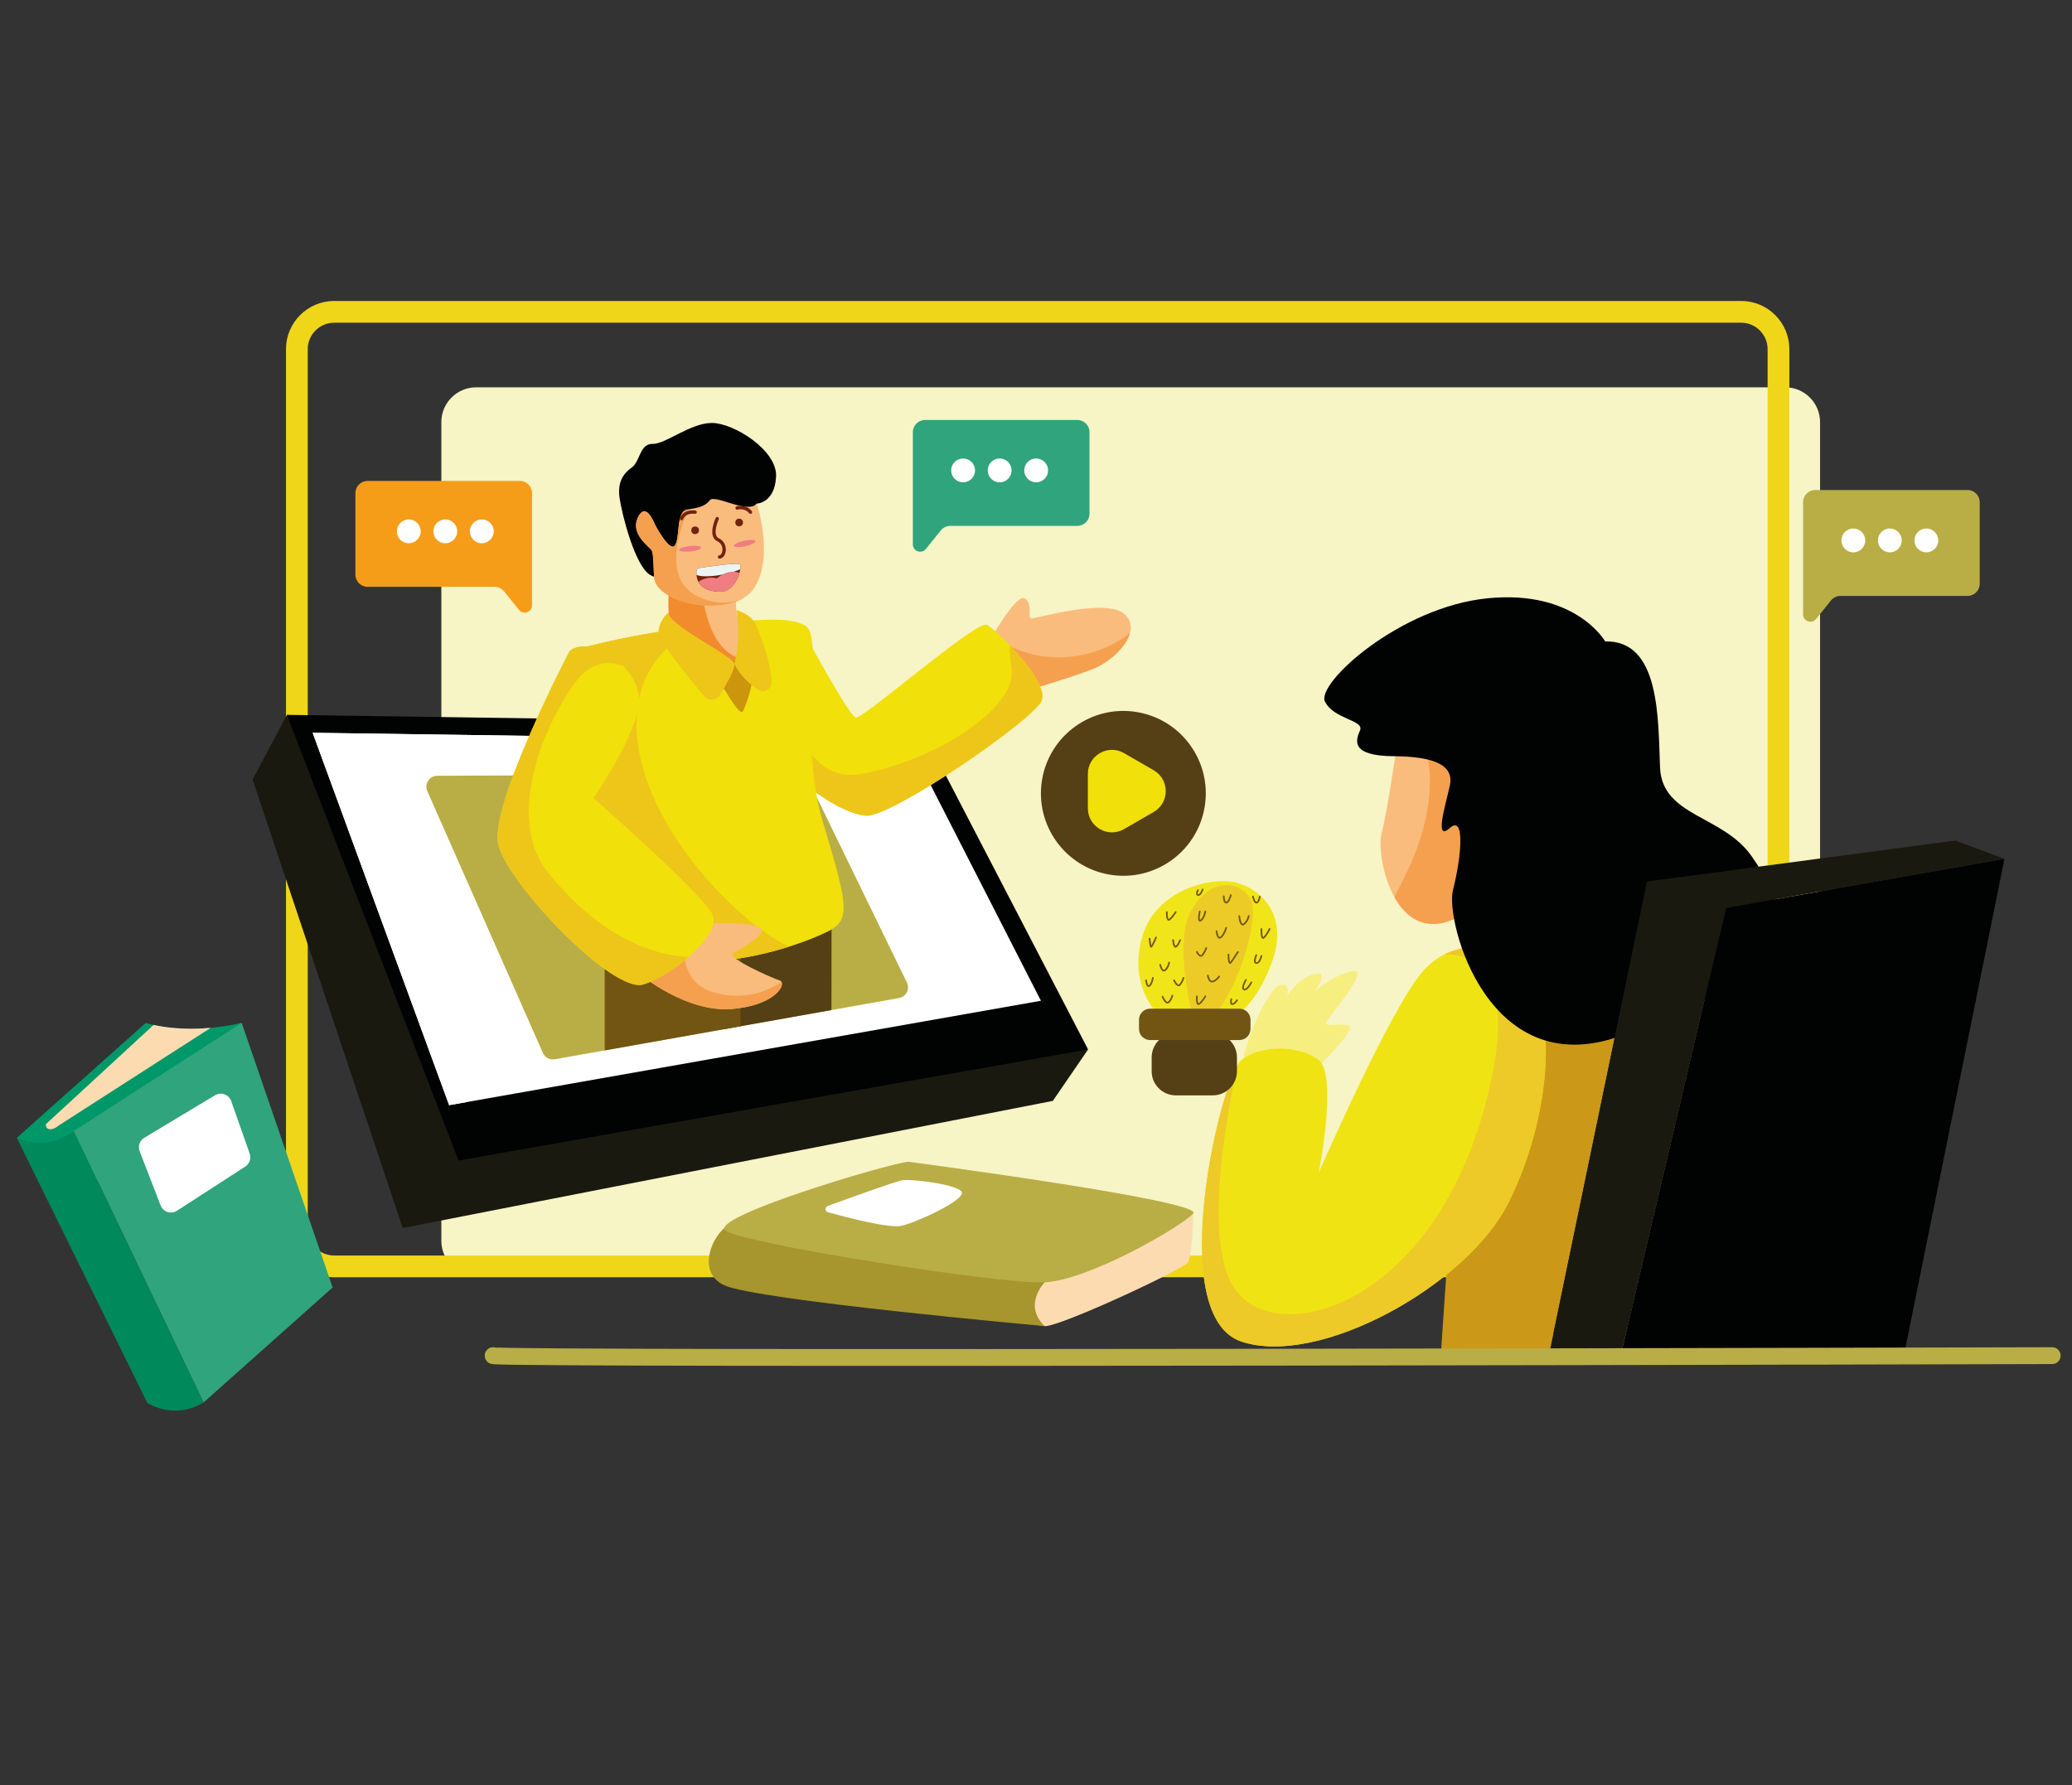 <?xml version="1.0" encoding="utf-8"?>
<!-- Generator: Adobe Illustrator 24.3.0, SVG Export Plug-In . SVG Version: 6.00 Build 0)  -->
<svg version="1.1" id="Layer_1" xmlns="http://www.w3.org/2000/svg" xmlns:xlink="http://www.w3.org/1999/xlink" x="0px" y="0px"
	 viewBox="0 0 615 530" style="enable-background:new 0 0 615 530;" xml:space="preserve">
<rect x="0" y="0" width="615" height="530" fill="#333333" stroke="none"/>
<style type="text/css">
	.st0{fill:#F7F4C5;}
	.st1{fill:none;stroke:#EFD619;stroke-width:6.458;stroke-miterlimit:10;}
	.st2{fill:#191910;}
	.st3{fill:#010202;}
	.st4{fill:#FFFFFF;}
	.st5{fill:#B9AD45;}
	.st6{fill:#F59D18;}
	.st7{fill:#30A47D;}
	.st8{fill:#CB9917;}
	.st9{fill:#F9BC7D;}
	.st10{fill:#F5A04E;}
	.st11{fill:#F7EE80;}
	.st12{fill:#F0E314;}
	.st13{fill:#EDCA27;}
	.st14{fill:none;stroke:#B9AD45;stroke-width:5;stroke-linecap:round;stroke-linejoin:round;stroke-miterlimit:10;}
	.st15{fill:#FDDBB1;}
	.st16{fill:#A7952D;}
	.st17{fill:#009868;}
	.st18{fill:#00895A;}
	.st19{fill:#553F14;}
	.st20{fill:#F1E009;}
	.st21{fill:#725413;}
	.st22{fill:#EDC619;}
	.st23{fill:#F28B2E;}
	.st24{fill:#72220D;}
	.st25{fill:none;stroke:#72220D;stroke-linecap:round;stroke-linejoin:round;stroke-miterlimit:10;}
	.st26{fill:#EF7D82;}
	.st27{fill:#EBF5F3;}
	.st28{fill:#CB950C;}
	.st29{fill:#F0E518;}
	.st30{fill:#ECCB27;}
	.st31{fill:none;stroke:#735814;stroke-width:0.5;stroke-linecap:round;stroke-linejoin:round;stroke-miterlimit:10;}
</style>
<path class="st0" d="M529.92,378.67H141.3c-5.67,0-10.3-4.64-10.3-10.3V125.28c0-5.67,4.64-10.3,10.3-10.3h388.62
	c5.67,0,10.3,4.64,10.3,10.3v243.08C540.22,374.03,535.59,378.67,529.92,378.67z"/>
<path class="st1" d="M516.81,375.93H99.18c-6.09,0-11.07-4.98-11.07-11.07V103.64c0-6.09,4.98-11.07,11.07-11.07h417.63
	c6.09,0,11.07,4.98,11.07,11.07v261.23C527.88,370.95,522.9,375.93,516.81,375.93z"/>
<g>
	<polygon class="st2" points="85.17,212.21 74.97,231.43 119.54,364.54 312.5,326.8 322.96,311.53 	"/>
	<polygon class="st3" points="85.17,212.21 272.79,214.9 322.96,311.53 136.1,344.5 	"/>
	<polygon class="st4" points="92.8,217.53 269.6,220.06 308.96,297.08 133.31,328.07 	"/>
	<polygon class="st4" points="100.19,221.85 271.78,224.31 269.6,220.06 92.8,217.53 133.31,328.07 138.75,327.11 	"/>
	<path class="st5" d="M126.83,234.84l34.31,77.73c0.6,1.36,2.06,2.14,3.52,1.88l102.18-18.18c2.11-0.38,3.28-2.67,2.34-4.6
		l-29.22-60.05c-0.54-1.12-1.68-1.82-2.92-1.82l-107.27,0.5C127.45,230.32,125.89,232.71,126.83,234.84z"/>
</g>
<g>
	<path class="st6" d="M105.49,146.38v24.2c0,2,1.62,3.62,3.62,3.62h37.7c1.09,0,2.13,0.5,2.82,1.35l4.43,5.5
		c1.28,1.6,3.86,0.69,3.86-1.36v-5.49v-27.82c0-2-1.62-3.62-3.62-3.62h-45.2C107.11,142.77,105.49,144.38,105.49,146.38z"/>
	<path class="st4" d="M124.87,157.73c0,1.96-1.59,3.54-3.54,3.54c-1.96,0-3.54-1.59-3.54-3.54c0-1.96,1.59-3.54,3.54-3.54
		C123.28,154.19,124.87,155.77,124.87,157.73z"/>
	<circle class="st4" cx="132.17" cy="157.73" r="3.54"/>
	<circle class="st4" cx="143.01" cy="157.73" r="3.54"/>
</g>
<g>
	<path class="st7" d="M323.38,128.29v24.2c0,2-1.62,3.62-3.62,3.62h-37.7c-1.09,0-2.13,0.5-2.82,1.35l-4.43,5.5
		c-1.28,1.6-3.86,0.69-3.86-1.36v-5.49v-27.82c0-2,1.62-3.62,3.62-3.62h45.2C321.76,124.68,323.38,126.29,323.38,128.29z"/>
	<path class="st4" d="M304.01,139.64c0,1.96,1.59,3.54,3.54,3.54c1.96,0,3.54-1.59,3.54-3.54c0-1.96-1.59-3.54-3.54-3.54
		C305.59,136.1,304.01,137.68,304.01,139.64z"/>
	<circle class="st4" cx="296.71" cy="139.64" r="3.54"/>
	<circle class="st4" cx="285.86" cy="139.64" r="3.54"/>
</g>
<g>
	<path class="st5" d="M587.61,149.08v24.2c0,2-1.62,3.62-3.62,3.62h-37.7c-1.09,0-2.13,0.5-2.82,1.35l-4.43,5.5
		c-1.28,1.6-3.86,0.69-3.86-1.36v-5.49v-27.82c0-2,1.62-3.62,3.62-3.62h45.2C585.99,145.46,587.61,147.08,587.61,149.08z"/>
	<path class="st4" d="M568.23,160.43c0,1.96,1.59,3.54,3.54,3.54s3.54-1.59,3.54-3.54c0-1.96-1.59-3.54-3.54-3.54
		S568.23,158.47,568.23,160.43z"/>
	<circle class="st4" cx="560.93" cy="160.43" r="3.54"/>
	<circle class="st4" cx="550.09" cy="160.43" r="3.54"/>
</g>
<g>
	<path class="st8" d="M434.61,300.08l-7.01,102.89l117.93-0.29c0,0,2.65-117.81-37.8-139.81
		C492.76,254.72,447.24,246.68,434.61,300.08z"/>
	<g>
		<path class="st9" d="M414.87,219.76c-0.16,0.48-2.96,20.73-4.8,27.59c-1.84,6.86,4.24,36.82,24.95,23.6
			c20.71-13.22,9.75-42.31-0.18-47.86C424.9,217.54,414.87,219.76,414.87,219.76z"/>
		<path class="st10" d="M434.83,223.09c-4.8-2.68-9.63-3.55-13.33-3.73c2.32,3.83,3.66,9.64,2.53,18.54
			c-1.54,12.13-6.54,21.39-10.15,28.39c3.84,6.91,10.59,11.38,21.14,4.65C455.72,257.74,444.76,228.64,434.83,223.09z"/>
	</g>
	<g>
		<path class="st11" d="M390.25,318c0.25-0.73,13.57-13.2,9.68-13.71c-3.89-0.51-6.13,0.47-6.37-0.5s13.3-15.94,8.2-15.47
			c-5.1,0.47-11.51,5.99-11.51,5.99s4.68-6.3,0-5.21c-4.68,1.09-8.13,6.35-8.13,6.35s0.91-4-2.43-2.91
			c-3.34,1.09-11.07,17.66-11.58,27.26C367.6,329.41,388.06,324.4,390.25,318z"/>
		<g>
			<path class="st12" d="M452.41,286.87c-4.5-6.03-20.16-9.79-30.06,1.45c-9.9,11.24-31.15,60.54-30.91,59.64
				c0.23-0.9,5.54-28.91,0-33.26c-5.55-4.36-17.1-4.75-22.99,0c-5.88,4.75-23.06,75.83,0,83.54c23.06,7.72,67.02-16.69,79.26-41.16
				C459.94,332.61,462.93,300.97,452.41,286.87z"/>
			<path class="st13" d="M428.74,283.33c10.92-0.11,21.34,7.4,12.83,41.83c-15.3,61.92-61.21,75-74.44,58.32
				c-10.32-13.01-3.34-51.22,0.23-67.39c-6.59,11.07-20.7,74.86,1.08,82.15c23.06,7.72,67.02-16.69,79.26-41.16
				c12.24-24.47,15.23-56.11,4.71-70.21C448.79,282.03,437.99,278.66,428.74,283.33z"/>
		</g>
	</g>
	<path class="st3" d="M476.44,190.41c0,0-8.72-15.41-34.88-12.81c-26.15,2.6-50.86,25.25-48.31,30.62
		c2.55,5.36,11.89,5.49,10.4,8.69c-1.49,3.2-2.39,7.48,9.99,7.57c12.39,0.09,18.01,2.79,16.68,8.78c-1.33,6-4.67,16.72,0,12.54
		c4.67-4.17,3.38,9.02,0.95,18.34c-2.43,9.32,10.67,58.97,51.42,42.74c40.75-16.23,56.03-25.8,37.24-52.68
		c-8.62-12.33-26.63-11.74-27.21-26.42C492.15,213.12,492.71,190,476.44,190.41z"/>
</g>
<g>
	<polygon class="st3" points="512.32,269.54 480.91,402.97 565.09,402.43 594.96,254.94 	"/>
	<polygon class="st2" points="461.03,396.09 488.87,261.66 580.39,249.52 594.96,254.94 512.32,269.54 482.69,395.37 	"/>
	<polygon class="st2" points="459.65,402.76 480.91,402.97 512.32,269.54 488.87,261.66 	"/>
</g>
<path class="st14" d="M146.37,402.43c2.81,1.22,462.75,0,462.75,0"/>
<g>
	<path class="st15" d="M348.6,359.12l5.58,1.09c0,0-0.2,12.48-1.61,14.56c-1.41,2.08-38.3,19.27-42.51,18.89
		c-4.21-0.39-15.06-4.97-11.21-11.46C302.71,375.7,348.6,359.12,348.6,359.12z"/>
	<path class="st16" d="M310.71,374.77l-0.64,5.89c0,0-6.56,6.67,0,13c0,0-85.37-7.66-95.1-12.12c-9.72-4.45-1.86-18.7,3.74-18.76
		C224.31,362.71,310.71,374.77,310.71,374.77z"/>
	<path class="st5" d="M269.58,344.87c0,0,87.85,11.59,84.6,15.34c-3.25,3.75-30.86,19.8-44.12,20.45
		c-13.26,0.64-89.49-11.45-94.73-15.36C210.09,361.38,263.27,345.51,269.58,344.87z"/>
	<path class="st4" d="M245.69,357.99c-0.91,0.33-0.86,1.62,0.07,1.88c5.76,1.59,18.28,4.84,21.86,4.01
		c4.69-1.09,19.1-7.77,17.82-10.06c-1.29-2.28-15.21-3.94-17.82-3.43C265.59,350.79,251.78,355.78,245.69,357.99z"/>
</g>
<g>
	<g>
		<path class="st17" d="M4.98,337.78l38.29-34.13c0,0,11.48,3.91,28.47,0L48.18,360.8L4.98,337.78z"/>
		<polygon class="st7" points="71.74,303.65 21.87,335.76 60.41,416.34 98.73,382.19 		"/>
		<path class="st18" d="M21.87,335.76c-1.22,0.93-4.36,3.09-8.92,3.42c-3.7,0.27-6.57-0.78-7.97-1.41
			c12.92,26.23,25.83,52.46,38.75,78.69c1.3,0.77,4.82,2.62,9.53,2.24c3.38-0.27,5.87-1.57,7.15-2.36
			C47.56,389.48,34.72,362.62,21.87,335.76z"/>
		<path class="st15" d="M45.59,304.25c-9.81,9.09-31.98,29.46-31.98,29.46c-0.04,0.76,0.26,1.08,0.35,1.17
			c0.59,0.58,2.01,0.45,3.28-0.65c15.1-9.7,30.2-19.41,45.3-29.11C54.61,305.84,48.65,304.93,45.59,304.25z"/>
	</g>
	<path class="st4" d="M42.83,337.75l20.99-12.61c1.79-1.07,4.11-0.24,4.81,1.73l5.48,15.58c0.51,1.44-0.04,3.04-1.32,3.86
		l-20.26,13.1c-1.76,1.13-4.11,0.37-4.86-1.58l-6.21-16.06C40.87,340.27,41.45,338.57,42.83,337.75z"/>
</g>
<g>
	
		<ellipse transform="matrix(0.162 -0.987 0.987 0.162 46.846 526.434)" class="st19" cx="333.43" cy="235.63" rx="24.46" ry="24.46"/>
	<path class="st20" d="M342.43,228.65l-8.81-5.09c-4.77-2.75-10.73,0.69-10.73,6.2v10.17c0,5.51,5.96,8.95,10.73,6.2l8.81-5.09
		C347.2,238.29,347.2,231.4,342.43,228.65z"/>
</g>
<g>
	<g>
		<polygon class="st19" points="214.61,305.57 246.78,299.84 246.83,267.15 215.74,278.08 		"/>
		<polygon class="st21" points="219.77,304.65 219.77,279.47 179.48,277.12 179.48,311.82 		"/>
	</g>
	<g>
		<path class="st9" d="M293.86,190.05c0,0,7.66-13.78,10.24-12.42c2.58,1.36,0.74,5.72,1.95,5.94c1.21,0.22,22.42-6.27,27.81-1.2
			c5.39,5.07-2.7,13.62-9.73,16.32c-7.03,2.7-19.8,6.44-19.8,6.44L293.86,190.05z"/>
		<path class="st10" d="M324.13,198.68c4.84-1.85,10.17-6.48,11.28-10.84c-2.16,1.77-4.78,3.42-7.98,4.69
			c-17.7,7.05-30.7-2.4-30.7-2.4s-0.1,1.75,0.14,4.23l7.47,10.75C304.33,205.12,317.1,201.37,324.13,198.68z"/>
	</g>
	<g>
		<path class="st20" d="M238.84,188.19c0,0,13.09,24.23,15.15,24.84c2.06,0.61,35.96-29.12,38.93-27.54
			c2.97,1.58,18.59,16.89,16.25,22.52c-2.34,5.62-44.75,34.83-52.21,34.13c-7.47-0.7-17.57-8.98-17.57-8.98
			S235.37,192.42,238.84,188.19z"/>
		<path class="st22" d="M309.17,208.01c1.49-3.57-4.26-11.03-9.41-16.42c-0.08,1.97,0.07,4.18,0.49,6.49
			c2.23,12.15-23.6,28.13-44.98,31.73c-8.22,1.38-13.55-3.48-16.99-9.99c0.53,7.5,1.1,13.35,1.1,13.35s10.1,8.28,17.57,8.98
			C264.42,242.84,306.83,213.64,309.17,208.01z"/>
	</g>
	<g>
		<path class="st20" d="M169.06,193.3c0,0,14.17-4.21,31.87-6.51c17.69-2.3,33.51-4.64,38.45-0.77c4.95,3.87-2.28,34.05,4.68,57.34
			c6.96,23.29,8.68,29.17,2.67,32.6c-6.01,3.43-34.36,14.56-55.71,6.73C169.67,274.86,169.06,193.3,169.06,193.3z"/>
		<path class="st22" d="M234.16,281.04c-19-9.36-50.52-44.4-44.48-73.57c2.3-11.13,9.74-17.74,18.61-21.64
			c-2.4,0.31-4.86,0.63-7.36,0.96c-17.69,2.3-31.87,6.51-31.87,6.51s0.61,81.56,21.96,89.4
			C205.18,287.89,222.4,284.75,234.16,281.04z"/>
	</g>
	<g>
		<path class="st9" d="M190.11,289.31c0,0,13.44,11.24,26.92,10.22c13.48-1.02,16.66-7.75,14.41-8.47
			c-2.25-0.72-15.91-6.75-13.85-8.07s11.76-6.34,7.3-7.95c-4.46-1.61-16.66-0.74-16.66-0.74L190.11,289.31z"/>
		<path class="st10" d="M211.47,294.47c-8.51-2.75-8.91-10.83-8.19-16.07l-13.17,10.91c0,0,13.44,11.24,26.92,10.22
			c11.91-0.9,15.78-6.26,14.96-7.99C228.43,293.84,220.79,297.48,211.47,294.47z"/>
	</g>
	<g>
		<path class="st20" d="M169.06,193.3c0,0-23.99,45.85-21.15,57.47c2.84,11.62,34.09,44.41,43.11,41.45
			c9.02-2.96,22.93-14.75,20.54-20.57c-2.39-5.82-35.4-34.73-35.4-34.73s13.69-19.6,13.51-29.44
			C189.49,197.62,174.88,188.26,169.06,193.3z"/>
		<path class="st22" d="M162.42,258.68c-12-15.3-1.95-41.85,8.1-55.8c4.89-6.79,10.3-6.83,14.55-5.08c-4.84-5-12.25-7.76-16.01-4.51
			c0,0-23.99,45.84-21.15,57.47c2.84,11.62,34.09,44.41,43.11,41.45c4.1-1.34,9.21-4.52,13.34-8.12
			C186.76,283.16,171.9,270.77,162.42,258.68z"/>
	</g>
	<g>
		<g>
			<path class="st9" d="M219.77,207c3.01-1.64,0.1-18.89-1.1-25.17c-1.2-6.27,2.46-11.15,2.46-11.15s-22.53,2.47-22.59,2.68
				c-0.06,0.21-0.42,10.15,0.42,13.33C199.81,189.87,216.76,208.64,219.77,207z"/>
			<path class="st23" d="M219.77,207c1.48-0.81,1.53-5.41,1.05-10.62c-0.87-0.56-1.82-1.1-2.86-1.6
				c-7.48-3.65-9.42-15.54-9.95-22.63c-4.96,0.57-9.44,1.11-9.46,1.2c-0.06,0.21-0.42,10.15,0.42,13.33
				C199.81,189.87,216.76,208.64,219.77,207z"/>
		</g>
		<path class="st3" d="M224.64,149.5c0,0,5.31-0.14,5.71-8s-12.58-15.94-19.04-15.94c-6.46,0-13.7,6.29-17.59,6.21
			c-3.89-0.08-3.66,5.18-6.21,7.01c-2.55,1.83-4.29,4.38-3.61,9.06c0.68,4.68,4.51,20.16,9.1,22.85c4.59,2.69,10.51-2,10.51-2
			L224.64,149.5z"/>
		<g>
			<path class="st9" d="M194.38,155.65c0,0,4.41,8.51,5.97,6.22c1.56-2.29,0.27-10.06,3.59-10.59c3.31-0.54,5.3-0.91,6.75-2.79
				s11.26,4.23,13.95,1.01c0,0,5.23,15.68-0.78,25.03c-6.01,9.35-29.41,4.97-29.73-3.34c-0.32-8.31-0.36-7.48-1.43-8.59
				c-1.08-1.11-5.36-4.62-3.42-8.86C191.21,149.5,193.3,152.99,194.38,155.65z"/>
			<path class="st10" d="M207.76,177.38c-10.6-4.55-7.02-17.85-3.48-26.16c-0.12,0.02-0.22,0.04-0.34,0.06
				c-3.31,0.54-2.02,8.3-3.59,10.59c-1.56,2.29-5.76-5.72-5.76-5.72c-1.08-2.66-3.38-6.65-5.32-2.41c-1.94,4.24,2.35,7.76,3.42,8.86
				c1.08,1.11,1.11,0.28,1.43,8.59c0.28,7.25,18.1,11.5,26.65,6.27C217.41,179.15,213.11,179.67,207.76,177.38z"/>
		</g>
		<circle class="st24" cx="206.32" cy="157.42" r="1.14"/>
		<circle class="st24" cx="219.39" cy="155.1" r="1.14"/>
		<path class="st25" d="M212.88,153.96c0,0-2.35,5.04,0.27,6.28c2.62,1.24,2.01,4.98,0.42,5.1"/>
		<path class="st26" d="M208.11,162.56c0.05,0.45-1.37,0.97-3.17,1.16c-1.8,0.19-3.3-0.02-3.35-0.47c-0.05-0.45,1.37-0.97,3.17-1.16
			C206.56,161.89,208.06,162.11,208.11,162.56z"/>
		<path class="st26" d="M224.23,160.66c0.1,0.44-1.26,1.11-3.03,1.49c-1.77,0.38-3.28,0.33-3.38-0.11c-0.1-0.44,1.26-1.11,3.03-1.49
			C222.63,160.16,224.14,160.21,224.23,160.66z"/>
		<g>
			<path class="st24" d="M206.71,169.7c0.03-0.55,0.42-1.02,0.97-1.11c2.76-0.42,11.18-1.63,11.89-1.08
				c0.86,0.66-0.98,8.05-5.55,8.12C209.76,175.72,206.5,174.02,206.71,169.7z"/>
			<path class="st27" d="M207.68,168.6c-0.55,0.08-0.94,0.55-0.97,1.11c-0.02,0.34,0,0.66,0.02,0.97c0.86,0.33,2.25,0.51,4.53,0.32
				c3.37-0.29,6.37-1.08,8.46-2.02c0.1-0.74,0.06-1.29-0.15-1.45C218.85,166.97,210.43,168.18,207.68,168.6z"/>
			<path class="st26" d="M214.02,175.64c2.99-0.05,4.8-3.21,5.46-5.59c-3.68-1.3-6.66,1.64-6.66,1.64c-2.45-0.61-4.44,0.3-5.53,1.01
				C208.4,174.82,210.95,175.7,214.02,175.64z"/>
		</g>
		<path class="st25" d="M218.78,150.8c0,0,2.33-0.71,3.98,1.24"/>
		<path class="st25" d="M202.28,153.96c0,0,0.76-2.3,4.04-1.93"/>
	</g>
	<g>
		<path class="st28" d="M210.72,196.73c0,0,7.54-1.35,11.14,0c3.6,1.35-0.11,12.04-1.35,14.4S210.72,196.73,210.72,196.73z"/>
		<path class="st22" d="M198.41,181.83c0,0-3.12,2.33-2.99,6.65c0.04,1.33,8.98,12.91,13.75,18.32c1.22,1.38,3.42,1.2,4.4-0.36
			c1.99-3.16,4.71-7.84,4.39-9.41C217.45,194.59,198.27,185.6,198.41,181.83z"/>
		<path class="st22" d="M218.67,181.13c0,0,1.32,8.83-0.71,15.9c1.61,3.47,4.56,6.05,7,7.71c1.7,1.16,4.01-0.05,4-2.11
			c-0.01-5.87-3.66-15.02-4.59-17.19C223.03,182.3,218.67,181.13,218.67,181.13z"/>
	</g>
</g>
<g>
	<path class="st19" d="M359.98,325.16h-10.99c-3.95,0-7.16-3.2-7.16-7.16v-4.11c0-3.95,3.2-7.16,7.16-7.16h10.99
		c3.95,0,7.16,3.2,7.16,7.16v4.11C367.13,321.96,363.93,325.16,359.98,325.16z"/>
	<g>
		<path class="st29" d="M344.4,301.8c0,0-9.37-7.89-5.62-22.87c3.75-14.98,21-18.71,28.01-16.96c7.02,1.75,15.92,9.25,10.77,23.54
			c-5.16,14.3-12.66,17.31-12.66,17.31L344.4,301.8z"/>
		<path class="st30" d="M354.8,304.96c0,0-6.61-23.13-1.71-33.59c4.9-10.46,14.49-10.75,18.07-4.45
			C374.75,273.2,364.14,304.49,354.8,304.96z"/>
		<g>
			<path class="st31" d="M346.32,270.76c0,0-0.04,2.1,0.49,2.29s2.14-2.29,2.14-2.29"/>
			<path class="st31" d="M341.22,278.64c0,0,0.17,2.42,0.45,2.42c0.28,0,1.46-2.76,1.46-2.76"/>
			<path class="st31" d="M348.2,279.09c0,0,0.15,2.08,0.75,1.97c0.6-0.11,1.33-1.97,1.33-1.97"/>
			<path class="st31" d="M344.37,286.4c0,0,0.51,2.36,1.46,1.58c0.96-0.79,1.18-2.25,1.18-2.25"/>
			<path class="st31" d="M340.15,291.01c0,0,0.28,2.31,1.07,1.58c0.79-0.73,0.96-2.31,0.96-2.31"/>
			<path class="st31" d="M348.48,291.01c0,0,1.01,2.25,1.8,1.24c0.79-1.01,1-1.97,1-1.97"/>
			<path class="st31" d="M345.05,295.85c0,0,0.9,2.19,1.69,1.74c0.79-0.45,1.24-2.03,1.24-2.03"/>
			<path class="st31" d="M355.58,264.24c0,0-0.75,1.31,0,1.46c0.75,0.15,1.39-1.65,1.39-1.65"/>
			<path class="st31" d="M363.23,266.07c0,0,0,1.88,0.75,1.88c0.75,0,1.35-2.24,1.35-2.24"/>
			<path class="st31" d="M356.11,270.57c0,0-0.71,3.26,0.26,2.7c0.98-0.56,1.39-2.7,1.39-2.7"/>
			<path class="st31" d="M367.83,271.96c0,0,0.28,3.25,1.41,2.35c1.12-0.9,1.41-2.39,1.41-2.39"/>
			<path class="st31" d="M361.08,276.44c0,0,0.28,2.59,1.29,1.8c1.01-0.79,1.58-2.81,1.58-2.81"/>
			<path class="st31" d="M355.25,282.57c0,0,0.83,1.74,1.56,1.01c0.73-0.73,1.23-2.14,1.23-2.14"/>
			<path class="st31" d="M364.62,283.36c0,0,0.02,3.26,0.71,2.36c0.69-0.9,2.1-3.12,2.1-3.12"/>
			<path class="st31" d="M358.5,289.6c0,0,0.28,1.84,1.29,1.79c1.01-0.05,2.08-1.51,2.08-1.51"/>
			<path class="st31" d="M355.25,295.79c0,0-0.17,2.64,0.61,2.25c0.78-0.39,1.9-2.25,1.9-2.25"/>
			<path class="st31" d="M365.47,296.61c0,0-0.39,1.46,0.28,1.47c0.68,0.02,1.41-1.15,1.41-1.15"/>
			<path class="st31" d="M369.8,290.9c0,0-1.46,2.42-0.56,2.81c0.9,0.39,2.19-2.08,2.19-2.08"/>
			<path class="st31" d="M372.89,283.53c0,0-1.01,2.23,0,2.35c1.01,0.12,1.52-2.12,1.52-2.12"/>
			<path class="st31" d="M374.41,275.77c0,0-0.11,3.05,0.62,2.62c0.73-0.43,1.8-2.62,1.8-2.62"/>
			<path class="st31" d="M371.88,266.15c0,0,0.45,1.97,1.13,1.8c0.68-0.17,0.9-1.8,0.9-1.8"/>
		</g>
	</g>
	<path class="st21" d="M367.87,308.74h-26.5c-1.82,0-3.3-1.48-3.3-3.3v-2.71c0-1.82,1.48-3.3,3.3-3.3h26.5c1.82,0,3.3,1.48,3.3,3.3
		v2.71C371.16,307.26,369.69,308.74,367.87,308.74z"/>
</g>
</svg>
